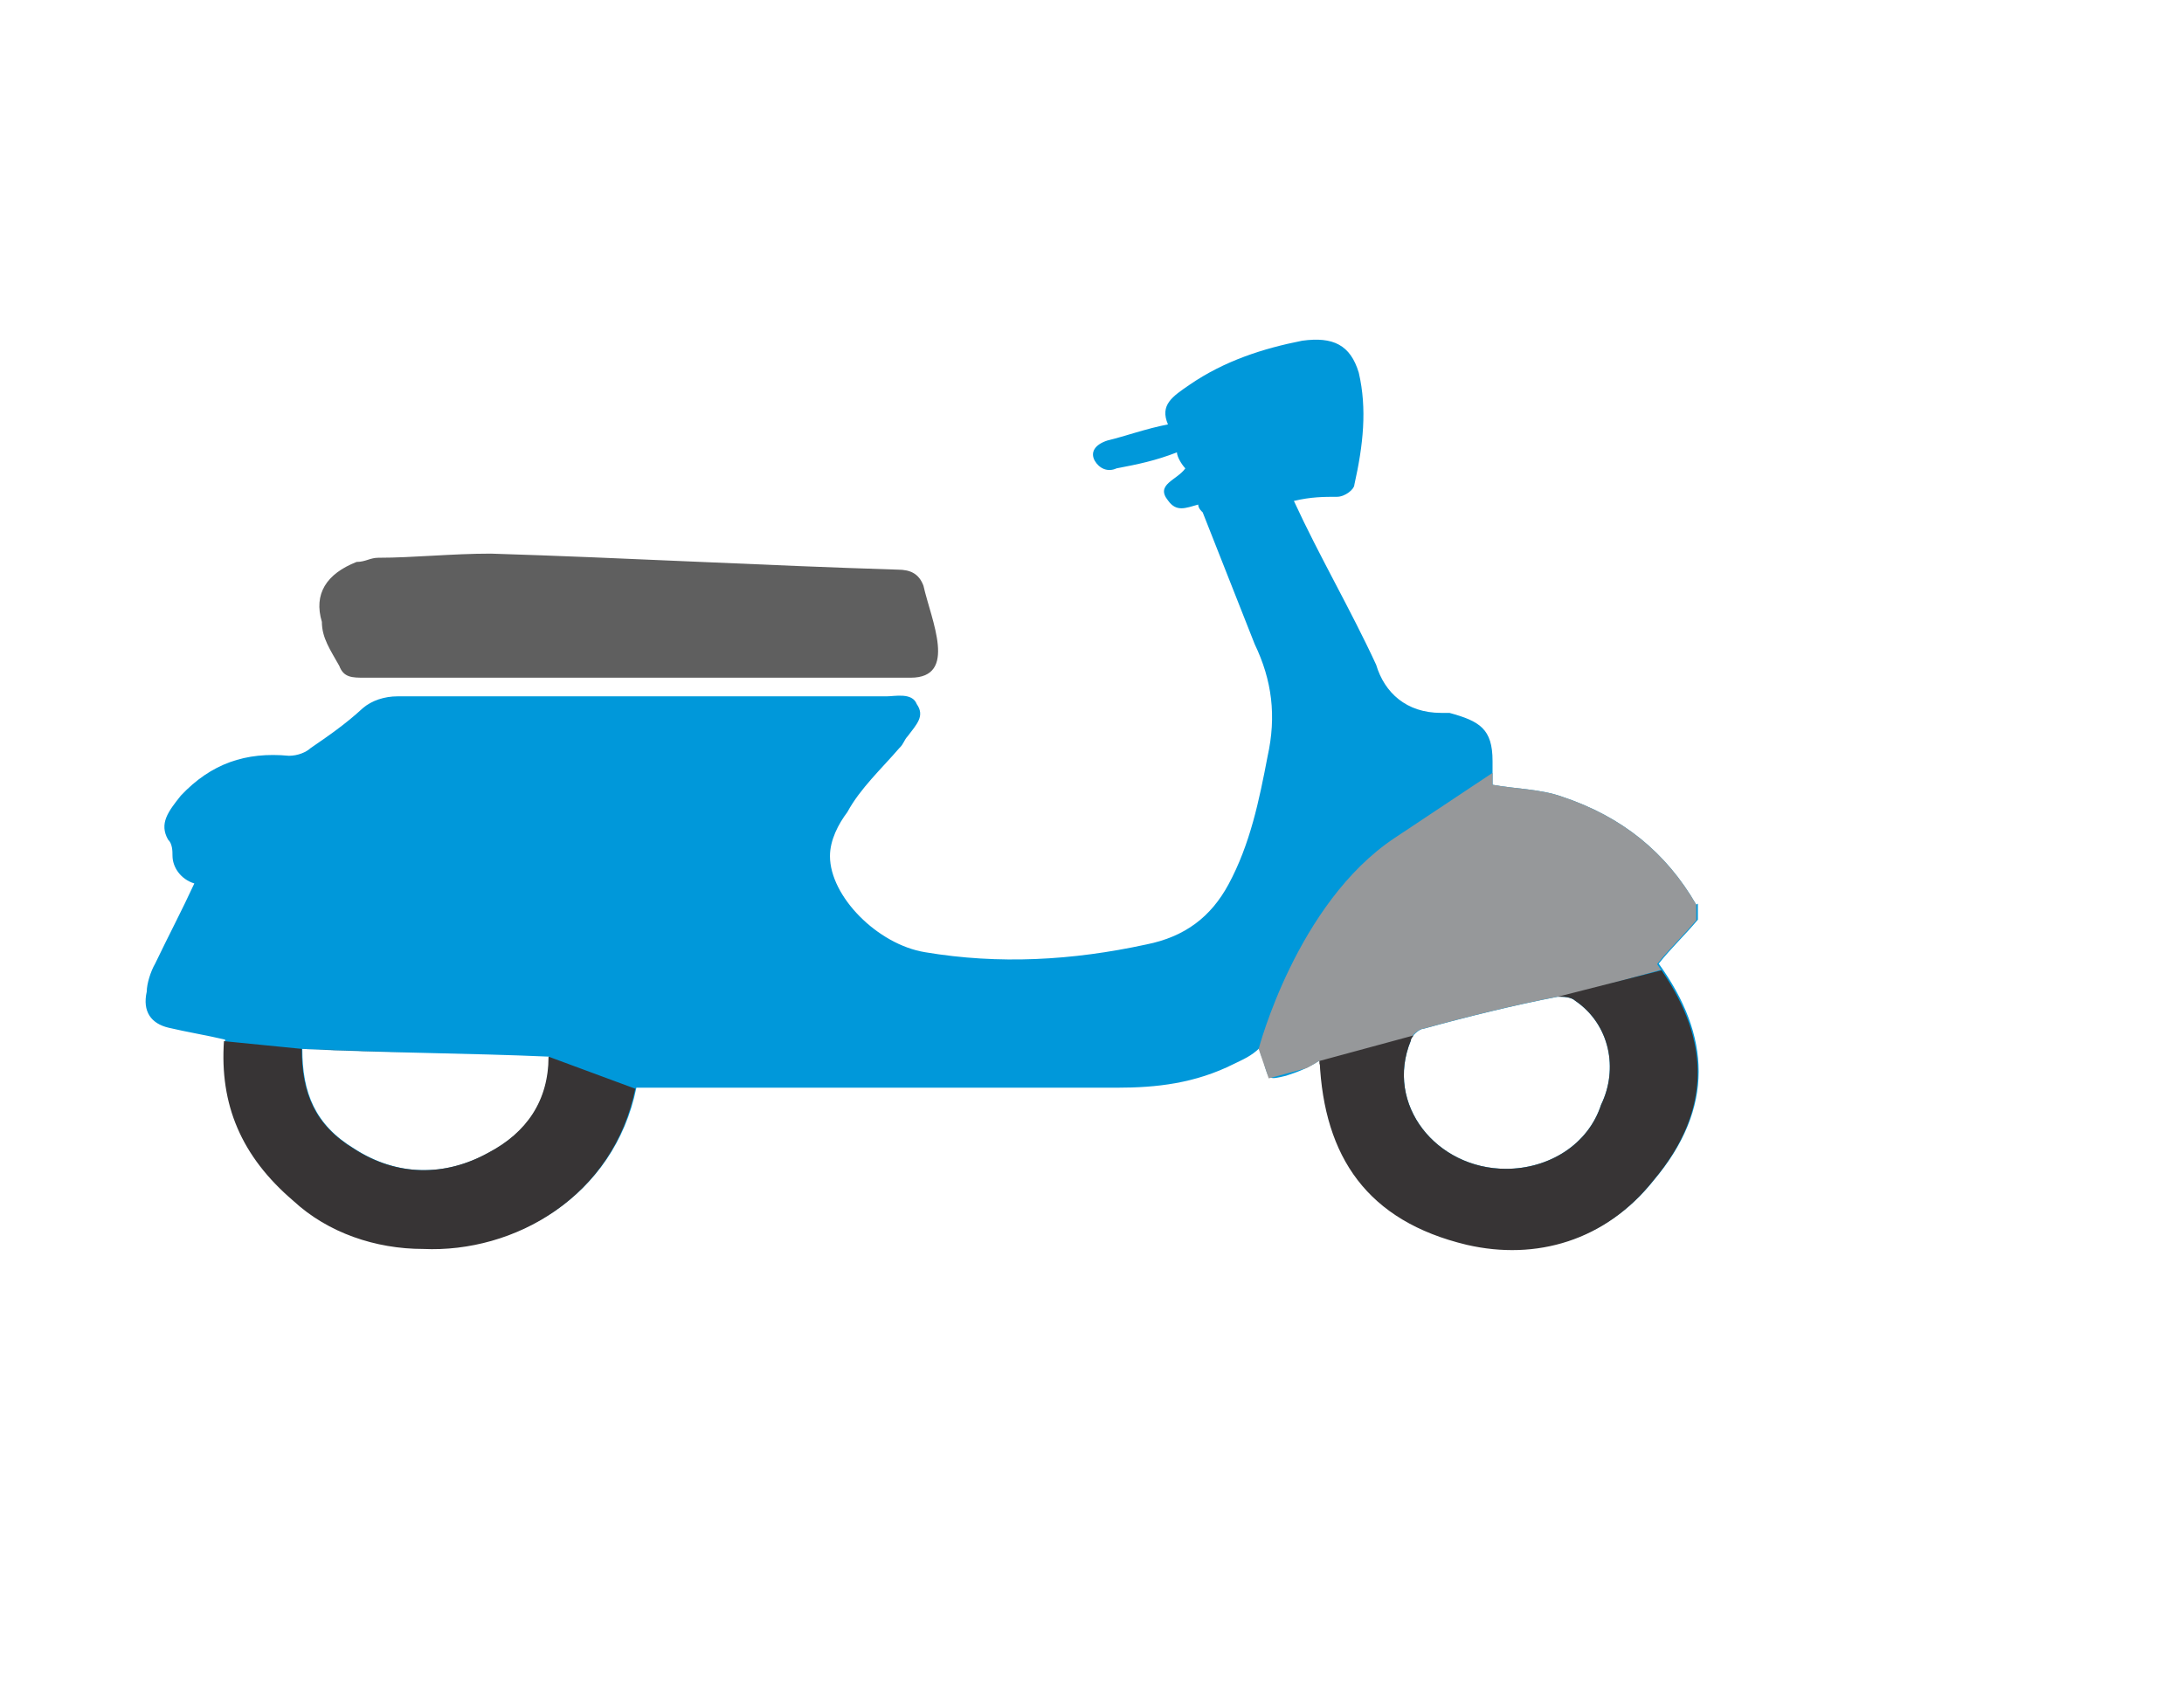 <svg width="45" height="35" viewBox="0 0 45 35" fill="none" xmlns="http://www.w3.org/2000/svg">
<path fill-rule="evenodd" clip-rule="evenodd" d="M34.95 18.643C34.327 17.567 33.428 16.832 32.182 16.417C31.733 16.257 31.202 16.257 30.753 16.172C30.753 16.012 30.753 15.841 30.753 15.682C30.753 15.021 30.488 14.861 29.865 14.691C29.773 14.691 29.773 14.691 29.692 14.691C28.977 14.691 28.527 14.275 28.355 13.7C27.824 12.55 27.19 11.474 26.66 10.323C27.017 10.238 27.282 10.238 27.547 10.238C27.72 10.238 27.905 10.078 27.905 9.993C28.089 9.173 28.17 8.427 27.997 7.681C27.824 7.106 27.467 6.935 26.833 7.021C26.026 7.18 25.23 7.436 24.515 7.926C24.158 8.171 23.892 8.342 24.065 8.746C23.616 8.832 23.178 8.992 22.82 9.077C22.555 9.162 22.463 9.322 22.555 9.492C22.647 9.652 22.82 9.737 23.005 9.652C23.454 9.567 23.812 9.492 24.25 9.322C24.25 9.407 24.342 9.567 24.423 9.652C24.25 9.897 23.8 9.982 24.065 10.312C24.238 10.557 24.423 10.472 24.688 10.398C24.688 10.483 24.78 10.557 24.78 10.557C25.138 11.463 25.495 12.369 25.852 13.274C26.21 14.02 26.302 14.755 26.118 15.586C25.945 16.491 25.76 17.397 25.311 18.228C24.953 18.888 24.423 19.304 23.616 19.464C22.094 19.794 20.583 19.879 19.061 19.623C18.081 19.464 17.101 18.473 17.101 17.642C17.101 17.312 17.274 16.981 17.459 16.736C17.724 16.246 18.174 15.831 18.531 15.415C18.623 15.33 18.623 15.256 18.704 15.17C18.889 14.925 19.061 14.755 18.889 14.51C18.796 14.265 18.439 14.35 18.266 14.35C14.876 14.35 11.579 14.35 8.189 14.35C7.924 14.35 7.659 14.435 7.474 14.595C7.117 14.925 6.759 15.17 6.402 15.415C6.31 15.501 6.137 15.575 5.952 15.575C5.064 15.49 4.349 15.735 3.727 16.395C3.462 16.726 3.277 16.971 3.462 17.301C3.554 17.386 3.554 17.546 3.554 17.631C3.554 17.876 3.727 18.121 4.004 18.206C3.738 18.782 3.473 19.282 3.197 19.858C3.104 20.018 3.024 20.273 3.024 20.433C2.931 20.849 3.116 21.094 3.473 21.179C3.831 21.264 4.28 21.339 4.638 21.424C4.545 22.745 4.995 23.81 6.067 24.726C6.782 25.387 7.762 25.717 8.742 25.717C10.622 25.802 12.662 24.641 13.112 22.415C13.204 22.415 13.377 22.415 13.47 22.415C16.686 22.415 19.799 22.415 23.016 22.415C23.823 22.415 24.619 22.329 25.426 21.924C25.599 21.839 25.783 21.765 25.956 21.594C25.956 21.754 26.049 21.839 26.049 21.924C26.141 22.255 26.141 22.255 26.498 22.169C26.763 22.084 26.948 22.01 27.213 21.839C27.305 23.821 28.193 25.142 30.245 25.632C31.675 25.962 33.105 25.547 34.085 24.311C35.33 22.83 35.249 21.339 34.177 19.858C34.442 19.527 34.707 19.282 34.984 18.952C34.984 18.867 34.984 18.793 34.984 18.622L34.95 18.643ZM31.029 24.087C29.6 24.087 28.527 22.766 29.069 21.445C29.069 21.36 29.242 21.2 29.334 21.2C30.222 20.955 31.214 20.71 32.102 20.54C32.194 20.54 32.367 20.54 32.459 20.625C33.174 21.115 33.347 22.031 32.989 22.766C32.724 23.586 31.917 24.087 31.029 24.087ZM11.313 21.775C11.313 22.681 10.864 23.341 10.068 23.757C9.18 24.247 8.189 24.247 7.301 23.672C6.494 23.182 6.229 22.521 6.229 21.616C8.016 21.701 9.619 21.701 11.313 21.775Z" fill="#0098DA"/>
<path fill-rule="evenodd" clip-rule="evenodd" d="M34.95 18.643C34.327 17.567 33.428 16.832 32.183 16.417C31.733 16.257 31.203 16.257 30.753 16.172V15.927C30.753 15.927 30.753 15.927 28.735 17.269C26.718 18.611 25.934 21.616 25.934 21.616L26.141 22.223L26.925 22.01C27.006 21.967 27.087 21.924 27.179 21.861V21.935L29.058 21.413C29.093 21.328 29.243 21.2 29.323 21.2C30.211 20.955 31.203 20.71 32.09 20.54C32.125 20.54 32.171 20.54 32.217 20.54L34.224 19.986L34.143 19.868C34.408 19.538 34.673 19.293 34.95 18.963C34.95 18.878 34.95 18.803 34.95 18.633V18.643Z" fill="#96989A"/>
<path fill-rule="evenodd" clip-rule="evenodd" d="M4.615 21.445C4.523 22.766 4.972 23.831 6.044 24.747C6.759 25.408 7.739 25.738 8.719 25.738C10.599 25.823 12.639 24.662 13.089 22.436L11.302 21.775C11.302 22.681 10.852 23.341 10.057 23.757C9.169 24.247 8.177 24.247 7.29 23.672C6.483 23.181 6.217 22.521 6.217 21.615L8.65 21.69C7.866 21.669 7.059 21.647 6.217 21.615L4.615 21.456V21.445ZM27.19 21.86C27.282 23.842 28.17 25.163 30.222 25.653C31.652 25.983 33.082 25.568 34.062 24.332C35.284 22.883 35.226 21.434 34.235 19.996L32.102 20.539C32.194 20.539 32.367 20.539 32.459 20.625C33.174 21.115 33.347 22.031 32.99 22.766C32.724 23.586 31.917 24.087 31.029 24.087C29.6 24.087 28.527 22.766 29.069 21.445C29.069 21.413 29.093 21.381 29.127 21.338L27.202 21.86H27.19Z" fill="#373435"/>
<path fill-rule="evenodd" clip-rule="evenodd" d="M13.135 13.966C15.015 13.966 16.882 13.966 18.762 13.966C19.742 13.966 19.188 12.783 19.027 12.07C18.935 11.825 18.762 11.739 18.497 11.739C15.729 11.654 12.87 11.494 10.114 11.409C9.307 11.409 8.512 11.494 7.797 11.494C7.624 11.494 7.532 11.58 7.347 11.58C6.725 11.825 6.459 12.24 6.632 12.815C6.632 13.146 6.805 13.391 6.99 13.721C7.082 13.966 7.255 13.966 7.52 13.966C9.4 13.966 11.267 13.966 13.135 13.966Z" fill="#5F5F5F"/>
</svg>
